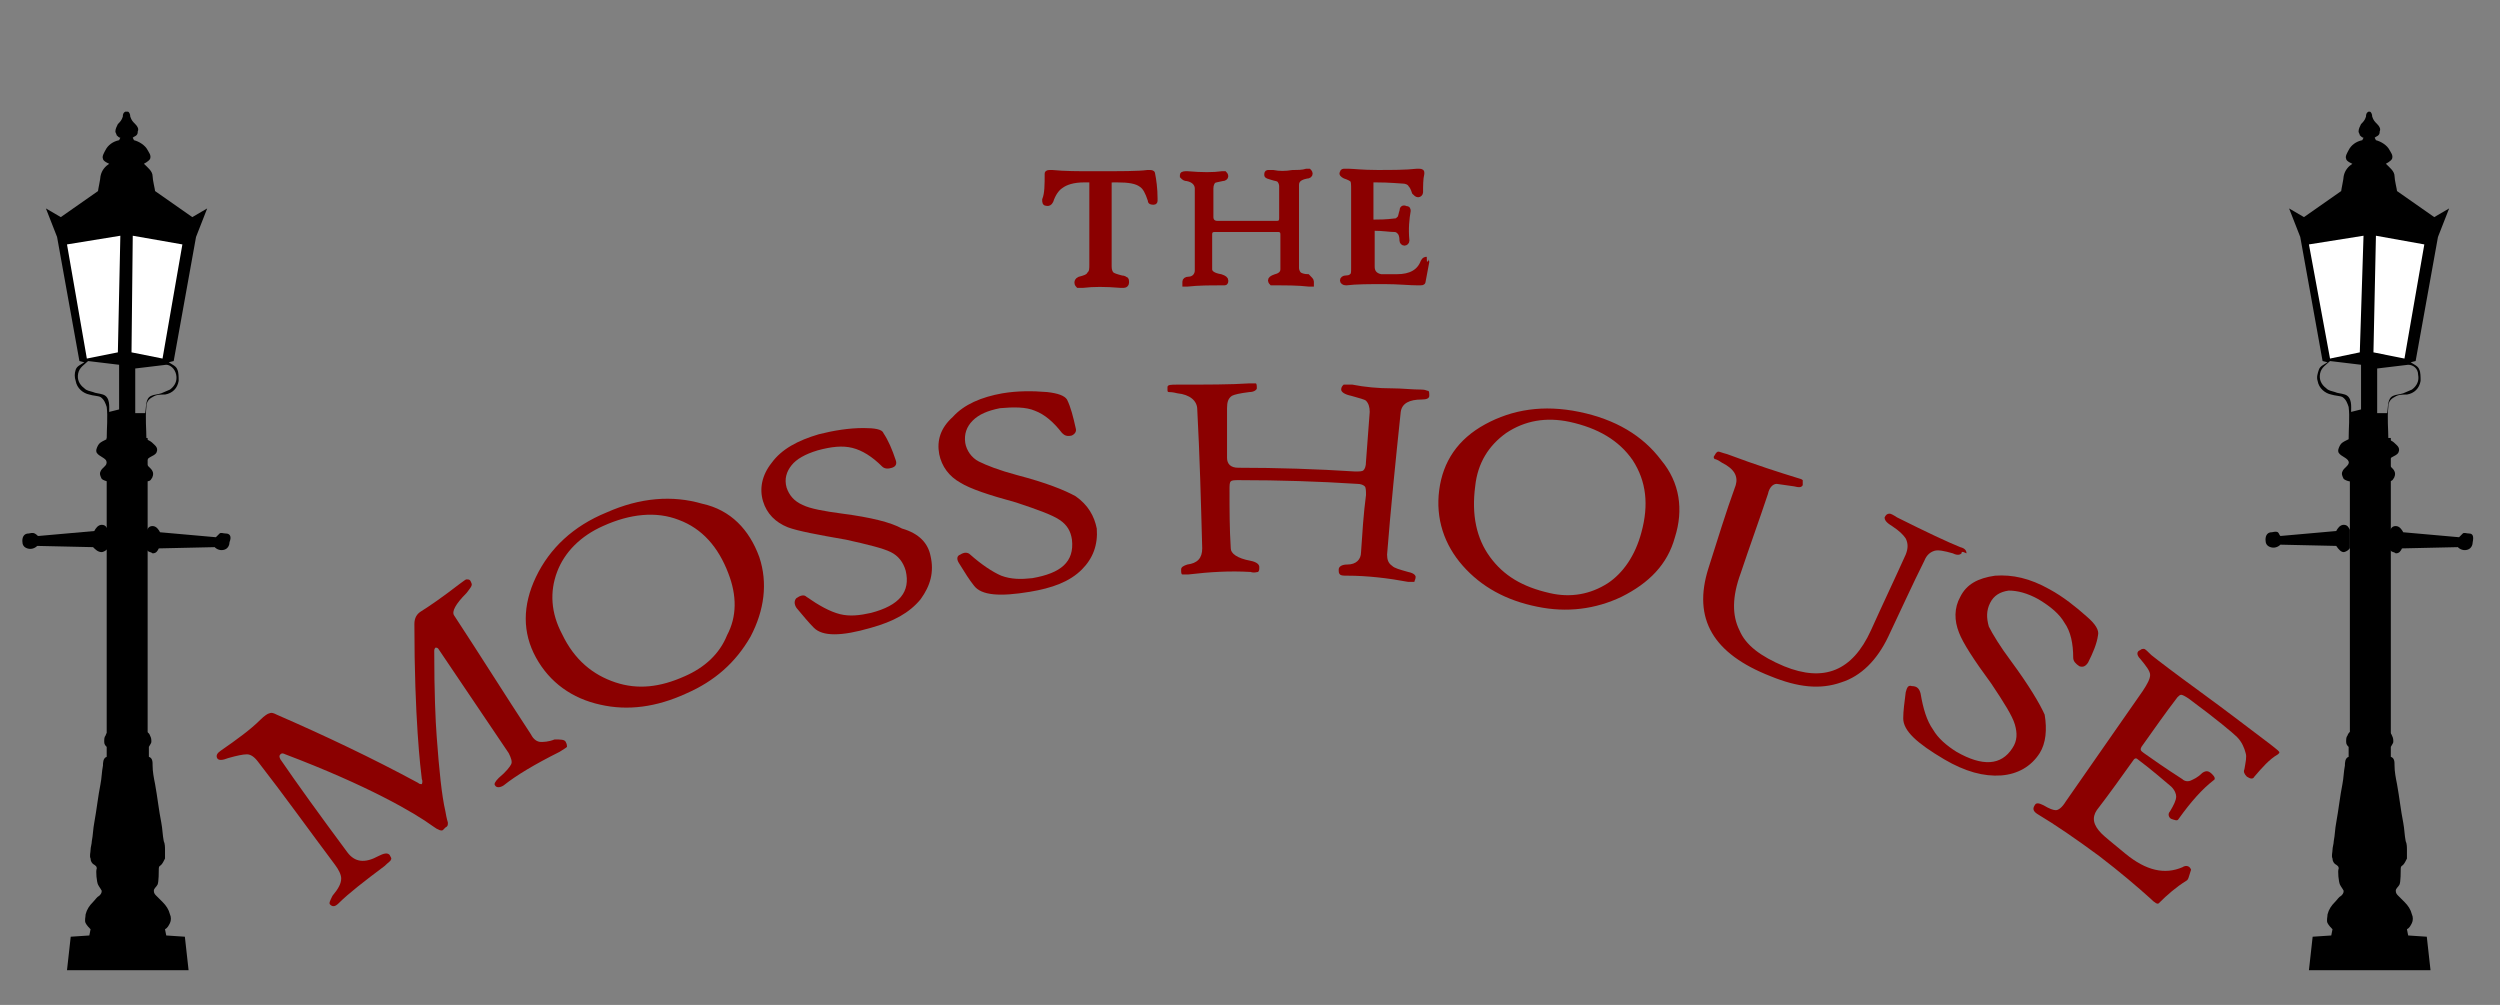 <?xml version="1.0" encoding="utf-8"?>
<!-- Generator: Adobe Illustrator 19.2.1, SVG Export Plug-In . SVG Version: 6.00 Build 0)  -->
<svg version="1.1" id="Layer_1" xmlns="http://www.w3.org/2000/svg" xmlns:xlink="http://www.w3.org/1999/xlink" x="0px" y="0px"
	 viewBox="0 0 201.5 81" style="enable-background:new 0 0 201.5 81;" xml:space="preserve">
<rect x="0" y="0" width="201.5" height="81" fill="#808080" stroke="none"/>
<style type="text/css">
	.st0{fill:#8b0000; stroke:#8b0000;stroke-width:0.4;stroke-miterlimit:10;}
	.st1{fill:#FFFFFF;}
  .archedText{fill:#8b0000}
</style>
<g>
	<g>
		<path class="archedText" d="M45.6,59.8c0.1,0.2,0.1,0.3,0.1,0.4c-0.1,0.1-0.3,0.2-0.6,0.4c-2,1-3.5,1.9-4.5,2.7c-0.3,0.2-0.6,0.2-0.7,0
			c-0.1-0.1,0-0.3,0.3-0.6c0.6-0.5,0.9-0.9,1-1.1c0.1-0.2,0-0.5-0.2-0.9c-1.9-2.8-3.7-5.5-5.6-8.3c-0.1-0.2-0.2-0.2-0.3-0.2
			c-0.1,0.1-0.1,0.2-0.1,0.3c0,3.3,0.1,5.6,0.2,6.9c0.2,2.7,0.4,4.7,0.7,6c0.1,0.6,0.2,0.9,0.2,0.9c0,0.2,0,0.3-0.2,0.4
			c-0.1,0.1-0.1,0.1-0.2,0.2c-0.1,0.1-0.4,0-0.8-0.3c-1.5-1.1-5.3-3.3-11.9-5.8c-0.2-0.1-0.3-0.1-0.4,0c-0.1,0.1-0.1,0.2,0,0.4
			c1.3,1.9,3.1,4.4,5.4,7.5c0.6,0.8,1.4,0.9,2.5,0.3c0.4-0.2,0.7-0.3,0.9-0.1c0.1,0.2,0.2,0.3,0.1,0.4c0,0.1-0.2,0.2-0.5,0.5
			c-1.6,1.2-2.9,2.2-3.7,3c-0.3,0.3-0.5,0.3-0.7,0.1c-0.1-0.1,0-0.3,0.2-0.7c0.5-0.6,0.7-1,0.7-1.4c0-0.3-0.2-0.7-0.5-1.1
			c-2.1-2.8-4.1-5.6-6.2-8.3c-0.3-0.4-0.6-0.6-0.9-0.6c-0.3,0-0.8,0.1-1.5,0.3c-0.5,0.2-0.8,0.2-0.9,0c-0.1-0.2,0-0.4,0.3-0.6
			c1.3-0.9,2.4-1.7,3.2-2.5c0.3-0.3,0.6-0.5,0.7-0.5c0.2-0.1,0.4,0,0.6,0.1c3.9,1.7,7.7,3.5,11.4,5.5c0.1,0.1,0.2,0.1,0.3,0.1
			c0,0,0.1-0.2,0-0.4c-0.1-0.8-0.6-4.9-0.6-12.5c0-0.5,0.2-0.8,0.5-1c0.8-0.5,1.8-1.2,3.1-2.2c0.3-0.2,0.5-0.4,0.6-0.4
			c0.2,0,0.3,0,0.4,0.3c0.1,0.2-0.1,0.4-0.4,0.8c-0.9,0.9-1.2,1.5-1,1.8c2.1,3.2,4.1,6.4,6.2,9.6c0.2,0.4,0.5,0.6,0.8,0.6
			c0.2,0,0.6,0,1.1-0.2C45.2,59.6,45.5,59.6,45.6,59.8z"/>
		<path class="archedText" d="M61.2,44.9c0.7,2.1,0.4,4.3-0.7,6.4c-1.2,2.1-2.9,3.6-5.2,4.6c-2.4,1.1-4.7,1.4-6.9,0.9c-2.3-0.5-4.1-1.8-5.2-3.8
			c-1.1-2-1.1-4.2,0-6.5c1.1-2.3,3-4.1,5.7-5.2c2.7-1.2,5.3-1.4,7.7-0.7C58.9,41.1,60.4,42.7,61.2,44.9z M58.7,46.2
			c-0.8-2.1-2.1-3.6-4-4.3c-1.8-0.7-3.9-0.5-6.1,0.5c-1.8,0.8-3.1,2.1-3.7,3.7c-0.6,1.6-0.5,3.3,0.4,5c1,2.1,2.5,3.3,4.3,3.9
			c1.8,0.6,3.6,0.4,5.6-0.5c1.6-0.7,2.8-1.8,3.4-3.3C59.4,49.7,59.4,48,58.7,46.2z"/>
		<path class="archedText" d="M75,44.8c0.3,1.3,0,2.4-0.8,3.5c-0.9,1.1-2.2,1.8-4,2.3c-2.4,0.7-3.9,0.7-4.6,0c-0.4-0.4-0.9-1-1.4-1.6
			c-0.2-0.3-0.2-0.6,0-0.8c0.3-0.2,0.6-0.3,0.8-0.1c1,0.7,1.9,1.2,2.7,1.4c0.8,0.2,1.6,0.1,2.5-0.1c2.3-0.6,3.2-1.7,2.8-3.4
			c-0.2-0.7-0.6-1.2-1.2-1.5c-0.6-0.3-1.8-0.6-3.6-1c-2.3-0.4-3.9-0.7-4.7-1c-1-0.4-1.7-1.1-2-2.1c-0.3-1-0.1-2.1,0.7-3.1
			c0.8-1.1,2.1-1.8,3.8-2.3c1.2-0.3,2.4-0.5,3.6-0.5c0.9,0,1.5,0.1,1.6,0.4c0.4,0.6,0.7,1.3,1,2.2c0.1,0.3,0,0.5-0.3,0.6
			c-0.3,0.1-0.6,0.1-0.8-0.1c-0.8-0.8-1.6-1.3-2.4-1.5c-0.8-0.2-1.7-0.1-2.8,0.2c-1,0.3-1.7,0.7-2.1,1.2c-0.4,0.5-0.6,1.1-0.4,1.8
			c0.2,0.6,0.6,1.1,1.3,1.4c0.6,0.3,1.7,0.5,3.2,0.7c2.3,0.3,3.9,0.7,4.8,1.2C74.1,43,74.8,43.8,75,44.8z"/>
		<path class="archedText" d="M88.4,42.6c0.1,1.3-0.3,2.4-1.2,3.3c-1,1-2.4,1.5-4.2,1.8c-2.4,0.4-3.9,0.3-4.5-0.5c-0.4-0.5-0.7-1-1.2-1.8
			c-0.2-0.3-0.2-0.6,0.1-0.7c0.3-0.2,0.6-0.2,0.8,0c0.9,0.8,1.8,1.4,2.5,1.7c0.8,0.3,1.6,0.3,2.5,0.2c2.3-0.4,3.4-1.3,3.2-3.1
			c-0.1-0.7-0.4-1.2-1-1.6c-0.6-0.4-1.7-0.8-3.5-1.4c-2.2-0.6-3.7-1.1-4.5-1.6c-0.9-0.5-1.5-1.3-1.7-2.3c-0.2-1.1,0.1-2.1,1.1-3
			c0.9-1,2.3-1.6,4-1.9c1.2-0.2,2.4-0.2,3.6-0.1c0.9,0.1,1.4,0.3,1.6,0.6c0.3,0.6,0.5,1.4,0.7,2.3c0.1,0.3-0.1,0.5-0.3,0.6
			c-0.4,0.1-0.6,0-0.8-0.2c-0.7-0.9-1.4-1.5-2.2-1.8c-0.7-0.3-1.7-0.3-2.8-0.2c-1,0.2-1.7,0.5-2.2,1c-0.5,0.5-0.7,1.1-0.6,1.8
			c0.1,0.6,0.5,1.2,1.1,1.5c0.6,0.3,1.6,0.7,3.1,1.1c2.3,0.6,3.8,1.2,4.7,1.7C87.7,40.7,88.2,41.6,88.4,42.6z"/>
		<path class="archedText" d="M114.1,46.5c0,0.2-0.1,0.3-0.1,0.4c-0.1,0-0.2,0-0.5,0c-1.6-0.3-3.3-0.5-4.9-0.5c-0.3,0-0.5,0-0.6-0.1
			c-0.1-0.1-0.1-0.2-0.1-0.4c0-0.2,0.2-0.4,0.7-0.4c0.7,0,1.1-0.4,1.1-1c0.1-1.5,0.2-3.1,0.4-4.6c0-0.3,0-0.6-0.1-0.7
			c-0.1-0.1-0.3-0.2-0.6-0.2c-3.1-0.2-6.3-0.3-9.5-0.3c-0.4,0-0.6,0-0.7,0.1c-0.1,0.1-0.1,0.3-0.1,0.7c0,1.6,0,3.1,0.1,4.7
			c0,0.4,0.5,0.8,1.6,1c0.5,0.1,0.7,0.3,0.7,0.5c0,0.2,0,0.3-0.1,0.4c-0.1,0-0.3,0.1-0.6,0c-1.7-0.1-3.3,0-5,0.2c-0.2,0-0.4,0-0.5,0
			c-0.1,0-0.1-0.2-0.1-0.4c0-0.2,0.2-0.3,0.5-0.4c0.8-0.1,1.2-0.5,1.2-1.3c-0.1-3.7-0.2-7.5-0.4-11.2c0-0.7-0.6-1.2-1.6-1.3
			c-0.4-0.1-0.6-0.1-0.7-0.1c-0.1,0-0.1-0.1-0.1-0.2c0-0.1,0-0.2,0-0.2c0-0.2,0.3-0.2,0.8-0.2c2.4,0,4.3,0,5.8-0.1
			c0.3,0,0.4,0,0.5,0c0.1,0,0.1,0.2,0.1,0.4c0,0.1-0.2,0.3-0.6,0.3c-0.8,0.1-1.2,0.2-1.4,0.3c-0.3,0.2-0.4,0.5-0.4,1
			c0,1.3,0,2.6,0,4c0,0.5,0.3,0.8,0.9,0.8c3.1,0,6.3,0.1,9.4,0.3c0.4,0,0.6,0,0.7-0.1c0.1-0.1,0.2-0.3,0.2-0.7
			c0.1-1.3,0.2-2.7,0.3-4c0-0.4-0.1-0.7-0.3-0.9c-0.1-0.1-0.5-0.2-1.2-0.4c-0.5-0.1-0.8-0.3-0.8-0.5c0-0.2,0.1-0.3,0.2-0.4
			c0.1,0,0.3,0,0.7,0c1,0.2,2.1,0.3,3.2,0.3c0.8,0,1.6,0.1,2.4,0.1c0.3,0,0.4,0.1,0.5,0.1c0.1,0,0.1,0.2,0.1,0.4
			c0,0.2-0.2,0.3-0.6,0.3c-1,0-1.6,0.3-1.7,1c-0.4,3.8-0.8,7.7-1.1,11.5c0,0.4,0.1,0.7,0.4,0.9c0.2,0.2,0.6,0.3,1.3,0.5
			C114,46.2,114.1,46.4,114.1,46.5z"/>
		<path class="archedText" d="M135,43.3c-0.6,2.2-2.1,3.7-4.3,4.8c-2.1,1-4.4,1.3-6.8,0.8c-2.5-0.5-4.5-1.6-6-3.3c-1.5-1.7-2.2-3.8-1.9-6.1
			c0.3-2.3,1.5-4.1,3.7-5.3c2.2-1.2,4.7-1.6,7.6-1c2.9,0.6,5.1,1.9,6.6,3.9C135.4,38.9,135.7,41.1,135,43.3z M132.3,42.9
			c0.6-2.2,0.4-4.1-0.7-5.8c-1.1-1.6-2.8-2.6-5.1-3.1c-1.9-0.4-3.6-0.1-5.1,0.9c-1.4,1-2.3,2.4-2.5,4.3c-0.3,2.3,0.1,4.2,1.2,5.7
			c1.1,1.5,2.6,2.4,4.8,2.9c1.7,0.4,3.3,0.1,4.7-0.8C130.8,46.2,131.8,44.8,132.3,42.9z"/>
		<path class="archedText" d="M158.1,44.6c-0.1,0.1-0.3,0.2-0.7,0c-0.7-0.2-1.2-0.3-1.5-0.2c-0.3,0.1-0.6,0.3-0.8,0.8c-1,2-1.9,4-2.9,6.1
			c-0.9,1.9-2.2,3.2-3.8,3.7c-1.7,0.6-3.5,0.4-5.7-0.5c-4.6-1.8-6.3-4.6-5-8.7c0.7-2.2,1.4-4.5,2.2-6.7c0.2-0.7-0.1-1.3-1.1-1.8
			c-0.3-0.2-0.5-0.3-0.6-0.3c-0.1-0.1-0.1-0.2,0-0.3c0.1-0.2,0.2-0.3,0.3-0.3c0.1,0,0.3,0.1,0.7,0.2c2.4,0.9,4.3,1.5,5.6,1.9
			c0.3,0.1,0.4,0.1,0.5,0.2c0,0.1,0,0.2,0,0.4c-0.1,0.2-0.3,0.2-0.7,0.1c-0.8-0.1-1.3-0.2-1.4-0.2c-0.3,0-0.6,0.3-0.7,0.8
			c-0.7,2.1-1.5,4.3-2.2,6.4c-0.7,1.9-0.7,3.4-0.1,4.6c0.5,1.2,1.7,2.1,3.6,2.9c3.2,1.3,5.5,0.4,7-2.9c0.9-2,1.9-4.1,2.8-6.1
			c0.2-0.5,0.2-0.9,0-1.3c-0.2-0.3-0.5-0.6-1.1-1c-0.5-0.3-0.6-0.5-0.6-0.7c0.1-0.2,0.2-0.3,0.4-0.3c0.1,0,0.3,0.1,0.6,0.3
			c2.4,1.2,4.1,2,5.1,2.4c0.4,0.1,0.5,0.3,0.5,0.5C158.1,44.4,158.1,44.5,158.1,44.6z"/>
		<path class="archedText" d="M164.4,60.7c-0.7,1.1-1.8,1.7-3.1,1.8c-1.4,0.1-2.9-0.3-4.6-1.3c-2.2-1.3-3.3-2.3-3.3-3.3c0-0.6,0.1-1.3,0.2-2.1
			c0.1-0.4,0.2-0.6,0.5-0.5c0.4,0,0.6,0.2,0.7,0.6c0.2,1.2,0.5,2.2,1,2.9c0.4,0.7,1.1,1.3,1.9,1.8c2.1,1.2,3.6,1.1,4.5-0.3
			c0.4-0.6,0.4-1.2,0.2-1.9c-0.2-0.7-0.9-1.8-1.9-3.3c-1.4-1.9-2.3-3.3-2.6-4.1c-0.4-1-0.4-2,0.1-2.9c0.5-1,1.4-1.5,2.8-1.7
			c1.4-0.1,2.8,0.2,4.4,1.1c1.1,0.6,2.1,1.4,3,2.2c0.7,0.6,1,1.1,0.9,1.5c-0.1,0.7-0.4,1.4-0.8,2.2c-0.2,0.3-0.4,0.4-0.7,0.3
			c-0.3-0.2-0.5-0.4-0.5-0.7c0-1.1-0.2-2.1-0.7-2.8c-0.4-0.7-1.1-1.3-2.1-1.9c-0.9-0.5-1.7-0.7-2.4-0.7c-0.7,0.1-1.2,0.4-1.5,1
			c-0.3,0.6-0.3,1.2-0.1,1.9c0.3,0.6,0.9,1.6,1.8,2.8c1.4,1.9,2.3,3.4,2.7,4.3C165,58.8,164.9,59.9,164.4,60.7z"/>
		<path class="archedText" d="M176.2,71c-0.8,0.5-1.5,1.1-2.2,1.8c-0.1,0.1-0.3,0-0.7-0.4c-1-0.9-2.4-2.1-4.1-3.4c-1.9-1.4-3.5-2.5-5-3.4
			c-0.3-0.2-0.4-0.4-0.2-0.7c0.1-0.2,0.3-0.2,0.7,0c0.5,0.3,0.8,0.4,1,0.4c0.2,0,0.5-0.2,0.8-0.7c2.1-3,4.1-5.9,6.2-8.9
			c0.4-0.6,0.6-1,0.6-1.3c0-0.3-0.3-0.7-0.8-1.3c-0.3-0.3-0.3-0.6,0-0.7c0.1-0.1,0.2-0.1,0.3-0.1c0.1,0,0.3,0.2,0.6,0.5
			c0.5,0.4,1.8,1.4,4,3c2.2,1.6,4,3,5.6,4.2c0.5,0.4,0.8,0.6,0.7,0.7c0,0-0.1,0.1-0.1,0.1c-0.7,0.4-1.3,1.1-1.9,1.8
			c-0.1,0.2-0.3,0.2-0.6,0c-0.2-0.2-0.3-0.4-0.2-0.6c0.1-0.6,0.2-1,0.1-1.3c-0.1-0.4-0.3-0.9-0.7-1.3c-0.3-0.3-1.6-1.4-3.9-3.1
			c-0.3-0.2-0.5-0.3-0.6-0.3c-0.1,0-0.2,0.1-0.3,0.2c-1,1.3-1.9,2.6-2.9,4c-0.1,0.2-0.1,0.3,0.2,0.5c0.7,0.5,1.7,1.2,3.1,2.1
			c0.2,0.2,0.5,0.2,0.7,0.1c0.2-0.1,0.5-0.2,0.9-0.6c0.3-0.2,0.5-0.2,0.8,0.1c0.2,0.2,0.3,0.4,0.1,0.5c-0.9,0.7-1.8,1.7-2.8,3.1
			c-0.1,0.2-0.3,0.1-0.6,0c-0.2-0.1-0.3-0.4-0.1-0.6c0.3-0.5,0.5-0.9,0.5-1.2c0-0.2-0.1-0.5-0.4-0.8c-0.6-0.5-1.5-1.3-2.7-2.2
			c-0.1-0.1-0.2-0.1-0.3,0c-1,1.4-2,2.8-3,4.1c-0.4,0.6-0.3,1.2,0.4,1.9c0.2,0.2,0.8,0.7,1.9,1.6c1.7,1.4,3.2,1.7,4.6,1.1
			c0.3-0.2,0.6-0.1,0.7,0.2C176.4,70.7,176.4,70.9,176.2,71z"/>
	</g>
</g>
<g>
	<path class="st0" d="M93.1,16c0,0.1,0,0.1,0,0.2s-0.1,0.1-0.1,0.1c-0.2,0-0.3,0-0.3-0.2c-0.2-0.6-0.4-1-0.7-1.2
		c-0.4-0.3-1-0.4-2-0.4c-0.4,0-0.6,0-0.6,0.1c0,0,0,0.1,0,0.1v6.8c0,0.3,0.1,0.5,0.2,0.6s0.4,0.2,0.8,0.3c0.2,0,0.3,0.1,0.3,0.1
		c0.1,0,0.1,0.1,0.1,0.3c0,0.1-0.1,0.2-0.2,0.2c0,0-0.1,0-0.3,0c-1.2-0.1-2.2-0.1-3,0c-0.2,0-0.3,0-0.4,0c0,0-0.1-0.1-0.1-0.2
		c0-0.1,0-0.2,0.2-0.3c0.4-0.1,0.7-0.2,0.8-0.4c0.2-0.2,0.2-0.4,0.2-0.8v-6.6c0-0.1-0.1-0.2-0.2-0.2c0,0-0.2,0-0.4,0
		c-0.9,0-1.5,0.2-1.9,0.5c-0.3,0.2-0.6,0.6-0.8,1.2c-0.1,0.2-0.2,0.2-0.3,0.2c-0.2,0-0.2-0.1-0.2-0.3c0.2-0.5,0.2-1.2,0.2-2.1
		c0-0.1,0.1-0.1,0.4-0.1c1,0.1,2.1,0.1,3.3,0.1c2.3,0,3.7,0,4.4-0.1c0.3,0,0.4,0,0.4,0.1C93,14.5,93.1,15.2,93.1,16z"/>
	<path class="st0" d="M105.7,22.7c0,0.1,0,0.2,0,0.2s-0.1,0-0.2,0c-0.9-0.1-1.8-0.1-2.7-0.1c-0.2,0-0.3,0-0.3,0s-0.1-0.1-0.1-0.2
		c0-0.1,0.1-0.2,0.4-0.3c0.4-0.1,0.6-0.3,0.6-0.6V19c0-0.2,0-0.3-0.1-0.4s-0.2-0.1-0.3-0.1H98c-0.2,0-0.3,0-0.4,0.1
		s-0.1,0.2-0.1,0.4v2.7c0,0.3,0.3,0.5,0.9,0.6c0.3,0.1,0.4,0.2,0.4,0.3c0,0.1,0,0.2-0.1,0.2s-0.2,0-0.3,0c-0.9,0-1.8,0-2.7,0.1
		c-0.1,0-0.2,0-0.2,0s0-0.1,0-0.2s0.1-0.2,0.3-0.2c0.4,0,0.7-0.3,0.7-0.7v-6.6c0-0.4-0.3-0.7-0.8-0.8c-0.2,0-0.3-0.1-0.3-0.1
		s-0.1-0.1-0.1-0.1c0-0.1,0-0.1,0-0.1c0-0.1,0.2-0.1,0.4-0.1c1.2,0.1,2.1,0.1,2.8,0c0.1,0,0.2,0,0.2,0s0.1,0.1,0.1,0.2
		c0,0.1-0.1,0.2-0.3,0.2c-0.4,0.1-0.6,0.1-0.7,0.2c-0.1,0.1-0.2,0.3-0.2,0.6v2.3c0,0.3,0.2,0.5,0.5,0.5h4.8c0.2,0,0.3,0,0.3-0.1
		c0.1-0.1,0.1-0.2,0.1-0.4V15c0-0.2-0.1-0.4-0.2-0.5c-0.1-0.1-0.3-0.1-0.6-0.2c-0.3-0.1-0.4-0.1-0.4-0.2c0-0.1,0-0.2,0.1-0.2
		s0.2,0,0.4,0c0.5,0.1,1,0.1,1.6,0c0.4,0,0.8,0,1.1-0.1c0.1,0,0.2,0,0.2,0s0.1,0.1,0.1,0.2c0,0.1-0.1,0.2-0.3,0.2
		c-0.5,0.1-0.8,0.3-0.8,0.7v6.7c0,0.2,0.1,0.4,0.2,0.5c0.1,0.1,0.4,0.2,0.7,0.2C105.6,22.5,105.7,22.6,105.7,22.7z"/>
	<path class="st0" d="M115,21.1c-0.1,0.5-0.2,1.1-0.3,1.6c0,0.1-0.1,0.1-0.4,0.1c-0.7,0-1.6-0.1-2.7-0.1c-1.2,0-2.3,0-3.1,0.1
		c-0.2,0-0.3-0.1-0.3-0.2c0-0.1,0.1-0.2,0.3-0.2c0.3,0,0.4-0.1,0.5-0.2c0.1-0.1,0.1-0.3,0.1-0.6v-6.3c0-0.4,0-0.7-0.1-0.8
		s-0.3-0.2-0.6-0.3c-0.2-0.1-0.3-0.2-0.2-0.3c0-0.1,0.1-0.1,0.1-0.1c0,0,0.2,0,0.4,0c0.3,0,1.1,0.1,2.3,0.1c1.2,0,2.3,0,3.2-0.1
		c0.3,0,0.4,0,0.4,0.1c0,0,0,0,0,0.1c-0.1,0.4-0.1,1-0.1,1.5c0,0.1-0.1,0.2-0.2,0.2c-0.1,0-0.2-0.1-0.3-0.2
		c-0.1-0.3-0.2-0.5-0.3-0.6c-0.1-0.2-0.4-0.3-0.6-0.3c-0.2,0-1-0.1-2.3-0.1c-0.2,0-0.2,0-0.3,0.1c0,0,0,0.1,0,0.2v2.9
		c0,0.1,0.1,0.2,0.2,0.2c0.4,0,1,0,1.8-0.1c0.1,0,0.2-0.1,0.3-0.2c0.1-0.1,0.1-0.3,0.2-0.6c0-0.2,0.1-0.3,0.3-0.2
		c0.2,0,0.2,0.1,0.2,0.2c-0.1,0.6-0.2,1.4-0.1,2.4c0,0.1-0.1,0.2-0.2,0.2c-0.1,0-0.2-0.1-0.2-0.2c0-0.4-0.1-0.6-0.2-0.7
		s-0.2-0.2-0.4-0.2c-0.4,0-0.9-0.1-1.7-0.1c-0.1,0-0.1,0-0.1,0.1v3c0,0.4,0.2,0.7,0.7,0.8c0.1,0,0.5,0,1.3,0c1.1,0,1.8-0.4,2.1-1.2
		c0.1-0.2,0.2-0.2,0.3-0.2C114.9,20.9,115,21,115,21.1z"/>
</g>
<g>
	<path d="M188.9,44.5c0.1,0,0.3-0.1,0.4-0.2c0.1-0.1,0.1-0.1,0.1-0.2c0-0.4,0-0.9,0-1.4c-0.1-0.2-0.2-0.4-0.5-0.4
		c-0.3,0-0.5,0.3-0.6,0.5l-4.5,0.4c-0.1-0.1-0.1-0.2-0.2-0.3c-0.2-0.1-0.4,0-0.5,0c-0.3,0-0.5,0.2-0.5,0.6c0,0.3,0.1,0.5,0.4,0.6
		c0.3,0.1,0.6,0,0.8-0.2l4.5,0.1C188.5,44.3,188.7,44.5,188.9,44.5z"/>
	<path d="M199,43c-0.2,0-0.4-0.1-0.5,0c-0.1,0.1-0.2,0.2-0.3,0.3l-4.5-0.4c-0.1-0.2-0.3-0.5-0.6-0.5c-0.3,0-0.4,0.2-0.5,0.4
		c0,0.4,0,0.9,0,1.3c0,0.1,0,0.2,0.1,0.3c0.1,0.1,0.3,0.1,0.4,0.2c0.3,0,0.4-0.2,0.5-0.4l4.5-0.1c0.2,0.2,0.5,0.3,0.8,0.2
		c0.3-0.1,0.4-0.4,0.4-0.6C199.4,43.2,199.3,43,199,43z"/>
	<path d="M192.4,38.8c0.2,0,0.4,0,0.5-0.2c0.1-0.1,0.2-0.4,0.1-0.6c-0.1-0.3-0.6-0.5-0.5-0.8c0.1-0.4,0.6-0.4,0.8-0.7
		c0.1-0.2,0.1-0.4-0.1-0.6c-0.2-0.2-0.3-0.3-0.5-0.4l-0.2-0.1c0-0.8-0.1-1.7,0-2.6c0-0.3,0.1-0.6,0.5-0.8c0.3-0.2,0.6-0.2,1-0.2
		c0.6-0.1,1-0.5,1.1-1.1c0-0.3,0-0.7-0.1-0.9c-0.1-0.3-0.4-0.4-0.7-0.6l0.4-0.1l1.8-10l0.9-2.3l-1.2,0.7l-3-2.1
		c0-0.1-0.2-0.9-0.2-1.2c0-0.4-0.4-0.7-0.7-1c0,0,0.4-0.2,0.5-0.4c0.1-0.3-0.1-0.5-0.2-0.7c-0.2-0.4-0.7-0.7-1.1-0.8l-0.1-0.2
		c0.1-0.1,0.2-0.1,0.3-0.2c0.1-0.1,0.1-0.2,0.1-0.3c0.1-0.2,0-0.4-0.2-0.6c-0.2-0.2-0.3-0.3-0.4-0.6c0-0.2-0.1-0.4-0.2-0.4L191,9
		l-0.1,0c-0.2,0.1-0.2,0.3-0.2,0.4c-0.1,0.3-0.2,0.4-0.4,0.6c-0.1,0.2-0.2,0.4-0.2,0.6c0,0.1,0.1,0.2,0.1,0.3
		c0.1,0.1,0.2,0.2,0.3,0.2l-0.1,0.2c-0.5,0.1-0.9,0.4-1.1,0.8c-0.1,0.2-0.3,0.5-0.2,0.7c0,0.2,0.5,0.4,0.5,0.4
		c-0.3,0.2-0.6,0.5-0.7,1c0,0.2-0.2,1.1-0.2,1.2l-3,2.1l-1.2-0.7l0.9,2.3l1.8,10l0.4,0.1c-0.3,0.2-0.6,0.3-0.7,0.6
		c-0.1,0.3-0.2,0.6-0.1,0.9c0.1,0.6,0.6,1,1.1,1.1c0.3,0.1,0.7,0.1,0.9,0.2c0.3,0.2,0.4,0.5,0.5,0.8c0.1,0.8,0,1.7,0,2.6l-0.2,0.1
		c-0.2,0.1-0.4,0.2-0.5,0.4c-0.1,0.2-0.2,0.4-0.1,0.6c0.2,0.3,0.7,0.4,0.8,0.7c0.1,0.3-0.4,0.5-0.5,0.8c-0.1,0.2,0,0.4,0.1,0.6
		c0.1,0.1,0.4,0.2,0.5,0.2 M192.4,38.8 M189.5,38.8 M189.5,33.2c0-0.4,0.1-1.2-0.5-1.4c-0.3-0.1-0.6-0.1-0.8-0.2
		c-0.3-0.1-0.5-0.1-0.7-0.3c-0.4-0.3-0.6-0.7-0.5-1.2c0.1-0.5,0.5-0.7,0.8-1l2.5,0.3l0,3.6L189.5,33.2z M194.9,30.2
		c0.1,0.5-0.1,0.9-0.5,1.2c-0.2,0.1-0.5,0.2-0.7,0.3c-0.3,0.1-0.6,0.1-0.8,0.2c-0.5,0.2-0.4,0.9-0.5,1.4l-0.8,0l0-3.6l2.5-0.3
		C194.5,29.4,194.9,29.7,194.9,30.2z"/>
	<path d="M189.7,58.9c-0.2,0-0.4,0.1-0.5,0.4c-0.1,0.1-0.1,0.3-0.1,0.5c0,0.2,0.1,0.3,0.2,0.4v0.8c-0.3,0.1-0.3,0.5-0.3,0.7
		c-0.1,0.5-0.1,1-0.2,1.5c-0.2,1-0.3,2-0.5,3.1c-0.1,0.5-0.1,1-0.2,1.5c0,0.2-0.1,0.5-0.1,0.7c0,0.2-0.1,0.5,0,0.7
		c0,0.2,0.1,0.4,0.3,0.5c0.1,0.1,0.2,0.1,0.2,0.3c-0.1,0.2,0,1.1,0.1,1.3c0.1,0.2,0.2,0.3,0.3,0.5c0,0.2-0.1,0.3-0.2,0.4
		c-0.2,0.1-0.3,0.3-0.5,0.5c-0.3,0.3-0.5,0.6-0.6,1c0,0.2-0.1,0.5,0,0.7c0.1,0.2,0.3,0.4,0.4,0.5l-0.1,0.5l-1.5,0.1l-0.3,2.7l4.7,0
		h0.4l4.7,0l-0.3-2.7l-1.5-0.1l-0.1-0.5c0.2-0.1,0.3-0.3,0.4-0.5c0.1-0.2,0.1-0.5,0-0.7c-0.1-0.4-0.3-0.7-0.6-1
		c-0.2-0.2-0.3-0.3-0.5-0.5c-0.1-0.1-0.2-0.2-0.2-0.4c0-0.2,0.2-0.3,0.3-0.5c0.1-0.2,0.1-1.1,0.1-1.3c0-0.2,0.1-0.2,0.2-0.3
		c0.1-0.1,0.2-0.3,0.3-0.5c0-0.2,0-0.5,0-0.7c0-0.2,0-0.5-0.1-0.7c-0.1-0.5-0.1-1-0.2-1.5c-0.2-1-0.3-2-0.5-3.1
		c-0.1-0.5-0.2-1-0.2-1.5c0-0.3,0-0.6-0.3-0.7v-0.8c0.1-0.2,0.2-0.3,0.2-0.4c0-0.2,0-0.3-0.1-0.5c-0.1-0.3-0.3-0.3-0.5-0.4"/>
	<polygon class="st1" points="195.4,19.7 193.8,28.9 191.3,28.4 191.5,19 	"/>
	<polygon class="st1" points="186.1,19.7 187.8,28.9 190.2,28.4 190.5,19 	"/>
</g>
<rect x="189.4" y="35.3" width="3.3" height="24.4"/>
<g>
	<path d="M8.2,44.5c0.1,0,0.3-0.1,0.4-0.2c0.1-0.1,0.1-0.1,0.1-0.2c0-0.4,0-0.9,0-1.4c-0.1-0.2-0.2-0.4-0.5-0.4
		c-0.3,0-0.5,0.3-0.6,0.5l-4.5,0.4C3,43.2,3,43.1,2.8,43c-0.2-0.1-0.4,0-0.5,0c-0.3,0-0.5,0.2-0.5,0.6c0,0.3,0.1,0.5,0.4,0.6
		c0.3,0.1,0.6,0,0.8-0.2l4.5,0.1C7.7,44.3,7.9,44.5,8.2,44.5z"/>
	<path d="M18.2,43c-0.2,0-0.4-0.1-0.5,0c-0.1,0.1-0.2,0.2-0.3,0.3l-4.5-0.4c-0.1-0.2-0.3-0.5-0.6-0.5c-0.3,0-0.4,0.2-0.5,0.4
		c0,0.4,0,0.9,0,1.3c0,0.1,0,0.2,0.1,0.3c0.1,0.1,0.3,0.1,0.4,0.2c0.3,0,0.4-0.2,0.5-0.4l4.5-0.1c0.2,0.2,0.5,0.3,0.8,0.2
		c0.3-0.1,0.4-0.4,0.4-0.6C18.7,43.2,18.5,43,18.2,43z"/>
	<path d="M11.7,38.8c0.2,0,0.4,0,0.5-0.2c0.1-0.1,0.2-0.4,0.1-0.6c-0.1-0.3-0.6-0.5-0.5-0.8c0.1-0.4,0.6-0.4,0.8-0.7
		c0.1-0.2,0.1-0.4-0.1-0.6c-0.2-0.2-0.3-0.3-0.5-0.4l-0.2-0.1c0-0.8-0.1-1.7,0-2.6c0-0.3,0.1-0.6,0.5-0.8c0.3-0.2,0.6-0.2,1-0.2
		c0.6-0.1,1-0.5,1.1-1.1c0-0.3,0-0.7-0.1-0.9c-0.1-0.3-0.4-0.4-0.7-0.6l0.4-0.1l1.8-10l0.9-2.3l-1.2,0.7l-3-2.1
		c0-0.1-0.2-0.9-0.2-1.2c0-0.4-0.4-0.7-0.7-1c0,0,0.4-0.2,0.5-0.4c0.1-0.3-0.1-0.5-0.2-0.7c-0.2-0.4-0.7-0.7-1.1-0.8l-0.1-0.2
		c0.1-0.1,0.2-0.1,0.3-0.2c0.1-0.1,0.1-0.2,0.1-0.3c0.1-0.2,0-0.4-0.2-0.6c-0.2-0.2-0.3-0.3-0.4-0.6c0-0.2-0.1-0.4-0.2-0.4l-0.1,0
		l-0.1,0C9.9,9.1,9.9,9.3,9.9,9.4C9.8,9.7,9.7,9.8,9.5,10c-0.1,0.2-0.2,0.4-0.2,0.6c0,0.1,0.1,0.2,0.1,0.3c0.1,0.1,0.2,0.2,0.3,0.2
		l-0.1,0.2c-0.5,0.1-0.9,0.4-1.1,0.8c-0.1,0.2-0.3,0.5-0.2,0.7c0,0.2,0.5,0.4,0.5,0.4c-0.3,0.2-0.6,0.5-0.7,1c0,0.2-0.2,1.1-0.2,1.2
		l-3,2.1l-1.2-0.7l0.9,2.3l1.8,10l0.4,0.1c-0.3,0.2-0.6,0.3-0.7,0.6C6,30.1,6,30.4,6.1,30.7c0.1,0.6,0.6,1,1.1,1.1
		c0.3,0.1,0.7,0.1,0.9,0.2c0.3,0.2,0.4,0.5,0.5,0.8c0.1,0.8,0,1.7,0,2.6l-0.2,0.1c-0.2,0.1-0.4,0.2-0.5,0.4
		c-0.1,0.2-0.2,0.4-0.1,0.6c0.2,0.3,0.7,0.4,0.8,0.7c0.1,0.3-0.4,0.5-0.5,0.8c-0.1,0.2,0,0.4,0.1,0.6c0.1,0.1,0.4,0.2,0.5,0.2
		 M11.7,38.8 M8.8,38.8 M8.8,33.2c0-0.4,0.1-1.2-0.5-1.4c-0.3-0.1-0.6-0.1-0.8-0.2c-0.3-0.1-0.5-0.1-0.7-0.3
		c-0.4-0.3-0.6-0.7-0.5-1.2c0.1-0.5,0.5-0.7,0.8-1l2.5,0.3l0,3.6L8.8,33.2z M14.2,30.2c0.1,0.5-0.1,0.9-0.5,1.2
		c-0.2,0.1-0.5,0.2-0.7,0.3c-0.3,0.1-0.6,0.1-0.8,0.2c-0.5,0.2-0.4,0.9-0.5,1.4l-0.8,0l0-3.6l2.5-0.3C13.7,29.4,14.1,29.7,14.2,30.2
		z"/>
	<path d="M9,58.9c-0.2,0-0.4,0.1-0.5,0.4c-0.1,0.1-0.1,0.3-0.1,0.5c0,0.2,0.1,0.3,0.2,0.4v0.8c-0.3,0.1-0.3,0.5-0.3,0.7
		c-0.1,0.5-0.1,1-0.2,1.5c-0.2,1-0.3,2-0.5,3.1c-0.1,0.5-0.1,1-0.2,1.5c0,0.2-0.1,0.5-0.1,0.7c0,0.2-0.1,0.5,0,0.7
		c0,0.2,0.1,0.4,0.3,0.5c0.1,0.1,0.2,0.1,0.2,0.3c-0.1,0.2,0,1.1,0.1,1.3c0.1,0.2,0.2,0.3,0.3,0.5c0,0.2-0.1,0.3-0.2,0.4
		c-0.2,0.1-0.3,0.3-0.5,0.5c-0.3,0.3-0.5,0.6-0.6,1c0,0.2-0.1,0.5,0,0.7c0.1,0.2,0.3,0.4,0.4,0.5l-0.1,0.5l-1.5,0.1l-0.3,2.7l4.7,0
		h0.4l4.7,0l-0.3-2.7l-1.5-0.1l-0.1-0.5c0.2-0.1,0.3-0.3,0.4-0.5c0.1-0.2,0.1-0.5,0-0.7c-0.1-0.4-0.3-0.7-0.6-1
		c-0.2-0.2-0.3-0.3-0.5-0.5c-0.1-0.1-0.2-0.2-0.2-0.4c0-0.2,0.2-0.3,0.3-0.5c0.1-0.2,0.1-1.1,0.1-1.3c0-0.2,0.1-0.2,0.2-0.3
		c0.1-0.1,0.2-0.3,0.3-0.5c0-0.2,0-0.5,0-0.7c0-0.2,0-0.5-0.1-0.7c-0.1-0.5-0.1-1-0.2-1.5c-0.2-1-0.3-2-0.5-3.1
		c-0.1-0.5-0.2-1-0.2-1.5c0-0.3,0-0.6-0.3-0.7v-0.8c0.1-0.2,0.2-0.3,0.2-0.4c0-0.2,0-0.3-0.1-0.5c-0.1-0.3-0.3-0.3-0.5-0.4"/>
	<polygon class="st1" points="14.7,19.7 13.1,28.9 10.6,28.4 10.7,19 	"/>
	<polygon class="st1" points="5.4,19.7 7,28.9 9.5,28.4 9.7,19 	"/>
</g>
<rect x="8.6" y="35.3" width="3.3" height="24.4"/>
</svg>
